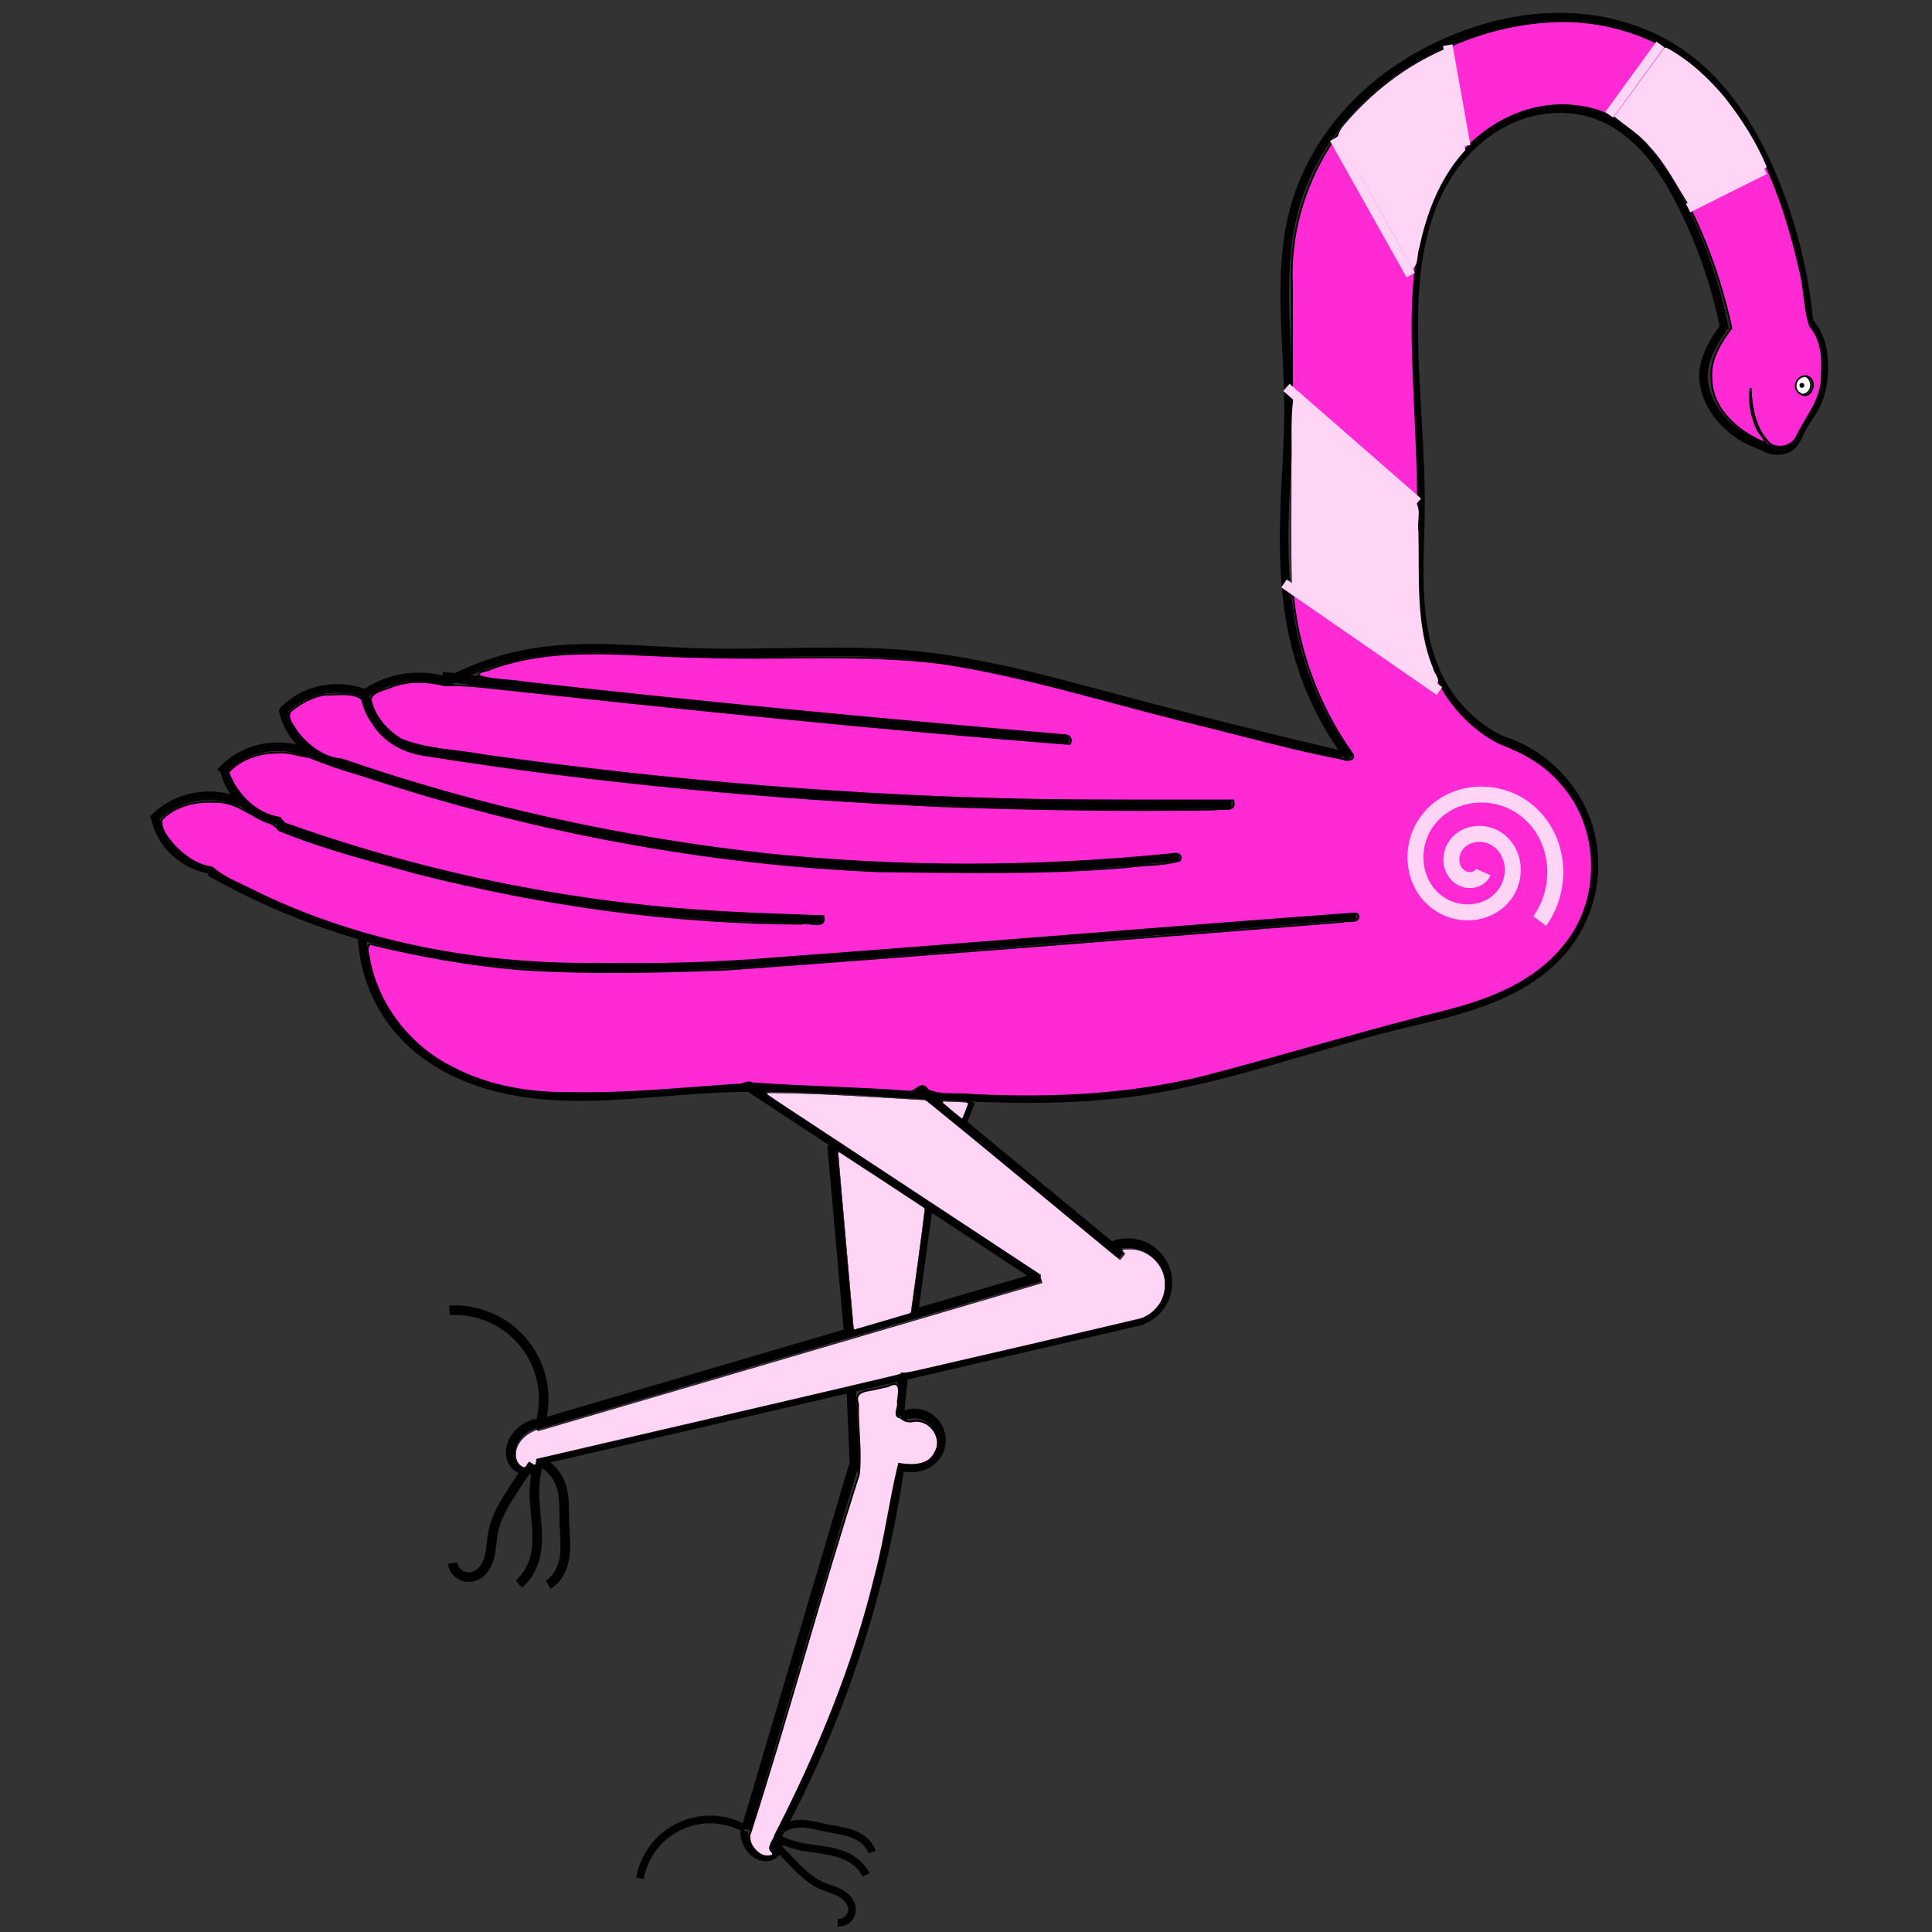 <?xml version="1.0" encoding="UTF-8" standalone="no"?>
<!-- Created with Inkscape (http://www.inkscape.org/) -->

<svg
   xmlns:dc="http://purl.org/dc/elements/1.1/"
   xmlns:cc="http://creativecommons.org/ns#"
   xmlns:rdf="http://www.w3.org/1999/02/22-rdf-syntax-ns#"
   xmlns:svg="http://www.w3.org/2000/svg"
   xmlns="http://www.w3.org/2000/svg"
   xmlns:sodipodi="http://sodipodi.sourceforge.net/DTD/sodipodi-0.dtd"
   xmlns:inkscape="http://www.inkscape.org/namespaces/inkscape"
   width="202"
   height="202"
   viewBox="0 0 53.446 53.446"
   version="1.1"
   id="svg15695"
   inkscape:version="0.92.3 (2405546, 2018-03-11)"
   sodipodi:docname="flashmer.svg">
  <rect x="0" y="0" width="53.446" height="53.446" fill="#333333" stroke="none"/>
  <defs
     id="defs15689">
    <inkscape:path-effect
       effect="spiro"
       id="path-effect3800"
       is_visible="true" />
    <inkscape:path-effect
       effect="spiro"
       id="path-effect3796"
       is_visible="true" />
    <inkscape:path-effect
       effect="spiro"
       id="path-effect3792"
       is_visible="true" />
    <inkscape:path-effect
       effect="spiro"
       id="path-effect3788"
       is_visible="true" />
    <inkscape:path-effect
       effect="spiro"
       id="path-effect3784"
       is_visible="true" />
    <inkscape:path-effect
       effect="spiro"
       id="path-effect3780"
       is_visible="true" />
    <inkscape:path-effect
       effect="spiro"
       id="path-effect3756"
       is_visible="true" />
    <inkscape:path-effect
       effect="spiro"
       id="path-effect3752"
       is_visible="true" />
    <inkscape:path-effect
       effect="spiro"
       id="path-effect3748"
       is_visible="true" />
    <inkscape:path-effect
       effect="spiro"
       id="path-effect3744"
       is_visible="true" />
    <inkscape:path-effect
       effect="spiro"
       id="path-effect3698"
       is_visible="true" />
    <inkscape:path-effect
       effect="spiro"
       id="path-effect3694"
       is_visible="true" />
    <inkscape:path-effect
       effect="spiro"
       id="path-effect3690"
       is_visible="true" />
    <inkscape:path-effect
       effect="spiro"
       id="path-effect3686"
       is_visible="true" />
    <inkscape:path-effect
       effect="spiro"
       id="path-effect3682"
       is_visible="true" />
    <inkscape:path-effect
       effect="spiro"
       id="path-effect3678"
       is_visible="true" />
    <inkscape:path-effect
       effect="spiro"
       id="path-effect3674"
       is_visible="true" />
    <inkscape:path-effect
       effect="spiro"
       id="path-effect3670"
       is_visible="true" />
    <inkscape:path-effect
       effect="spiro"
       id="path-effect3662"
       is_visible="true" />
    <inkscape:path-effect
       effect="spiro"
       id="path-effect3658"
       is_visible="true" />
    <inkscape:path-effect
       effect="spiro"
       id="path-effect3654"
       is_visible="true" />
    <inkscape:path-effect
       effect="spiro"
       id="path-effect3650"
       is_visible="true" />
    <inkscape:path-effect
       effect="spiro"
       id="path-effect3646"
       is_visible="true" />
    <inkscape:path-effect
       effect="spiro"
       id="path-effect3638"
       is_visible="true" />
    <inkscape:path-effect
       effect="spiro"
       id="path-effect3634"
       is_visible="true" />
    <inkscape:path-effect
       effect="spiro"
       id="path-effect3630"
       is_visible="true" />
    <inkscape:path-effect
       effect="spiro"
       id="path-effect3626"
       is_visible="true" />
    <inkscape:path-effect
       effect="spiro"
       id="path-effect3622"
       is_visible="true" />
    <inkscape:path-effect
       effect="spiro"
       id="path-effect3614"
       is_visible="true" />
    <inkscape:path-effect
       effect="spiro"
       id="path-effect3544"
       is_visible="true" />
    <inkscape:path-effect
       effect="spiro"
       id="path-effect3540"
       is_visible="true" />
    <inkscape:path-effect
       effect="spiro"
       id="path-effect3536"
       is_visible="true" />
    <inkscape:path-effect
       effect="spiro"
       id="path-effect3532"
       is_visible="true" />
    <inkscape:path-effect
       effect="spiro"
       id="path-effect3524"
       is_visible="true" />
    <inkscape:path-effect
       effect="spiro"
       id="path-effect3520"
       is_visible="true" />
    <inkscape:path-effect
       effect="spiro"
       id="path-effect3516"
       is_visible="true" />
    <inkscape:path-effect
       effect="spiro"
       id="path-effect3512"
       is_visible="true" />
    <inkscape:path-effect
       effect="spiro"
       id="path-effect3391"
       is_visible="true" />
    <inkscape:path-effect
       effect="spiro"
       id="path-effect3387"
       is_visible="true" />
    <inkscape:path-effect
       effect="spiro"
       id="path-effect3383"
       is_visible="true" />
    <inkscape:path-effect
       effect="spiro"
       id="path-effect3361"
       is_visible="true" />
    <inkscape:path-effect
       effect="spiro"
       id="path-effect3339"
       is_visible="true" />
    <inkscape:path-effect
       effect="spiro"
       id="path-effect3288"
       is_visible="true" />
    <inkscape:path-effect
       effect="spiro"
       id="path-effect3274"
       is_visible="true" />
    <inkscape:path-effect
       effect="spiro"
       id="path-effect3258"
       is_visible="true" />
    <inkscape:path-effect
       effect="spiro"
       id="path-effect3254"
       is_visible="true" />
    <inkscape:path-effect
       effect="spiro"
       id="path-effect3192"
       is_visible="true" />
    <inkscape:path-effect
       effect="spiro"
       id="path-effect3188"
       is_visible="true" />
    <inkscape:path-effect
       effect="spiro"
       id="path-effect3184"
       is_visible="true" />
    <inkscape:path-effect
       effect="spiro"
       id="path-effect3180"
       is_visible="true" />
    <inkscape:path-effect
       effect="spiro"
       id="path-effect3176"
       is_visible="true" />
    <inkscape:path-effect
       effect="spiro"
       id="path-effect3172"
       is_visible="true" />
    <inkscape:path-effect
       effect="spiro"
       id="path-effect3168"
       is_visible="true" />
    <inkscape:path-effect
       effect="spiro"
       id="path-effect3164"
       is_visible="true" />
    <inkscape:path-effect
       effect="spiro"
       id="path-effect3140"
       is_visible="true" />
    <inkscape:path-effect
       effect="spiro"
       id="path-effect3136"
       is_visible="true" />
    <inkscape:path-effect
       effect="spiro"
       id="path-effect3124"
       is_visible="true" />
    <inkscape:path-effect
       effect="spiro"
       id="path-effect2877"
       is_visible="true" />
    <inkscape:path-effect
       effect="spiro"
       id="path-effect2873"
       is_visible="true" />
    <inkscape:path-effect
       effect="spiro"
       id="path-effect2865"
       is_visible="true" />
    <inkscape:path-effect
       effect="spiro"
       id="path-effect1897"
       is_visible="true" />
    <inkscape:path-effect
       effect="spiro"
       id="path-effect1893"
       is_visible="true" />
    <inkscape:path-effect
       effect="spiro"
       id="path-effect1889"
       is_visible="true" />
    <inkscape:path-effect
       effect="spiro"
       id="path-effect1885"
       is_visible="true" />
    <inkscape:path-effect
       effect="spiro"
       id="path-effect1851"
       is_visible="true" />
    <inkscape:path-effect
       effect="spiro"
       id="path-effect1805"
       is_visible="true" />
    <inkscape:path-effect
       effect="spiro"
       id="path-effect1801"
       is_visible="true" />
    <inkscape:path-effect
       effect="spiro"
       id="path-effect1797"
       is_visible="true" />
    <inkscape:path-effect
       effect="spiro"
       id="path-effect1793"
       is_visible="true" />
    <inkscape:path-effect
       effect="spiro"
       id="path-effect1789"
       is_visible="true" />
    <inkscape:path-effect
       effect="spiro"
       id="path-effect1785"
       is_visible="true" />
    <inkscape:path-effect
       effect="spiro"
       id="path-effect1777"
       is_visible="true" />
    <inkscape:path-effect
       effect="spiro"
       id="path-effect1773"
       is_visible="true" />
    <inkscape:path-effect
       effect="spiro"
       id="path-effect1769"
       is_visible="true" />
    <inkscape:path-effect
       effect="spiro"
       id="path-effect1765"
       is_visible="true" />
    <inkscape:path-effect
       effect="spiro"
       id="path-effect1761"
       is_visible="true" />
    <inkscape:path-effect
       effect="spiro"
       id="path-effect1757"
       is_visible="true" />
    <inkscape:path-effect
       effect="spiro"
       id="path-effect1753"
       is_visible="true" />
    <inkscape:path-effect
       effect="spiro"
       id="path-effect1749"
       is_visible="true" />
    <inkscape:path-effect
       effect="spiro"
       id="path-effect1745"
       is_visible="true" />
    <inkscape:path-effect
       effect="spiro"
       id="path-effect1741"
       is_visible="true" />
    <inkscape:path-effect
       effect="spiro"
       id="path-effect1737"
       is_visible="true" />
    <inkscape:path-effect
       effect="spiro"
       id="path-effect1733"
       is_visible="true" />
    <inkscape:path-effect
       effect="spiro"
       id="path-effect1729"
       is_visible="true" />
    <inkscape:path-effect
       effect="spiro"
       id="path-effect22563"
       is_visible="true" />
    <inkscape:path-effect
       effect="spiro"
       id="path-effect22512"
       is_visible="true" />
    <inkscape:path-effect
       effect="spiro"
       id="path-effect22371"
       is_visible="true" />
    <inkscape:path-effect
       effect="spiro"
       id="path-effect22363"
       is_visible="true" />
    <inkscape:path-effect
       effect="spiro"
       id="path-effect22359"
       is_visible="true" />
    <inkscape:path-effect
       effect="spiro"
       id="path-effect22128"
       is_visible="true" />
    <inkscape:path-effect
       effect="spiro"
       id="path-effect22001"
       is_visible="true" />
    <inkscape:path-effect
       effect="spiro"
       id="path-effect21920"
       is_visible="true" />
    <inkscape:path-effect
       effect="spiro"
       id="path-effect21872"
       is_visible="true" />
    <inkscape:path-effect
       effect="spiro"
       id="path-effect21767"
       is_visible="true" />
    <inkscape:path-effect
       effect="spiro"
       id="path-effect21736"
       is_visible="true" />
    <inkscape:path-effect
       effect="spiro"
       id="path-effect21701"
       is_visible="true" />
    <inkscape:path-effect
       effect="spiro"
       id="path-effect21695"
       is_visible="true" />
    <inkscape:path-effect
       effect="spiro"
       id="path-effect21505"
       is_visible="true" />
    <inkscape:path-effect
       effect="spiro"
       id="path-effect21501"
       is_visible="true" />
    <inkscape:path-effect
       effect="spiro"
       id="path-effect21497"
       is_visible="true" />
    <inkscape:path-effect
       effect="spiro"
       id="path-effect21493"
       is_visible="true" />
    <inkscape:path-effect
       effect="spiro"
       id="path-effect21489"
       is_visible="true" />
    <inkscape:path-effect
       effect="spiro"
       id="path-effect21485"
       is_visible="true" />
    <inkscape:path-effect
       effect="spiro"
       id="path-effect21481"
       is_visible="true" />
    <inkscape:path-effect
       effect="spiro"
       id="path-effect21477"
       is_visible="true" />
    <inkscape:path-effect
       effect="spiro"
       id="path-effect21473"
       is_visible="true" />
    <inkscape:path-effect
       effect="spiro"
       id="path-effect21469"
       is_visible="true" />
    <inkscape:path-effect
       effect="spiro"
       id="path-effect21465"
       is_visible="true" />
    <inkscape:path-effect
       effect="spiro"
       id="path-effect21461"
       is_visible="true" />
    <inkscape:path-effect
       effect="spiro"
       id="path-effect21457"
       is_visible="true" />
    <inkscape:path-effect
       effect="spiro"
       id="path-effect21453"
       is_visible="true" />
    <inkscape:path-effect
       effect="spiro"
       id="path-effect21449"
       is_visible="true" />
    <inkscape:path-effect
       effect="spiro"
       id="path-effect21445"
       is_visible="true" />
    <inkscape:path-effect
       effect="spiro"
       id="path-effect21392"
       is_visible="true" />
    <inkscape:path-effect
       effect="spiro"
       id="path-effect21112"
       is_visible="true" />
    <inkscape:path-effect
       effect="spiro"
       id="path-effect21094"
       is_visible="true" />
    <inkscape:path-effect
       effect="spiro"
       id="path-effect21055"
       is_visible="true" />
    <inkscape:path-effect
       effect="spiro"
       id="path-effect21051"
       is_visible="true" />
    <inkscape:path-effect
       effect="spiro"
       id="path-effect21043"
       is_visible="true" />
    <inkscape:path-effect
       effect="spiro"
       id="path-effect21005"
       is_visible="true" />
    <inkscape:path-effect
       effect="spiro"
       id="path-effect21001"
       is_visible="true" />
    <inkscape:path-effect
       effect="spiro"
       id="path-effect20993"
       is_visible="true" />
    <inkscape:path-effect
       effect="spiro"
       id="path-effect20989"
       is_visible="true" />
    <inkscape:path-effect
       effect="spiro"
       id="path-effect20973"
       is_visible="true" />
    <inkscape:path-effect
       effect="spiro"
       id="path-effect20969"
       is_visible="true" />
    <inkscape:path-effect
       effect="spiro"
       id="path-effect20939"
       is_visible="true" />
    <inkscape:path-effect
       effect="spiro"
       id="path-effect20935"
       is_visible="true" />
    <inkscape:path-effect
       effect="spiro"
       id="path-effect20931"
       is_visible="true" />
    <inkscape:path-effect
       effect="spiro"
       id="path-effect20887"
       is_visible="true" />
    <inkscape:path-effect
       effect="spiro"
       id="path-effect20879"
       is_visible="true" />
    <inkscape:path-effect
       effect="spiro"
       id="path-effect20875"
       is_visible="true" />
    <inkscape:path-effect
       effect="spiro"
       id="path-effect19400"
       is_visible="true" />
    <inkscape:path-effect
       effect="spiro"
       id="path-effect19396"
       is_visible="true" />
    <inkscape:path-effect
       effect="spiro"
       id="path-effect19356"
       is_visible="true" />
    <inkscape:path-effect
       effect="spiro"
       id="path-effect19352"
       is_visible="true" />
    <inkscape:path-effect
       effect="spiro"
       id="path-effect19348"
       is_visible="true" />
    <inkscape:path-effect
       effect="spiro"
       id="path-effect18747"
       is_visible="true" />
    <inkscape:path-effect
       effect="spiro"
       id="path-effect18739"
       is_visible="true" />
    <inkscape:path-effect
       effect="spiro"
       id="path-effect18735"
       is_visible="true" />
    <inkscape:path-effect
       effect="spiro"
       id="path-effect18731"
       is_visible="true" />
    <inkscape:perspective
       sodipodi:type="inkscape:persp3d"
       inkscape:vp_x="88.156345 : 38.778539 : 1"
       inkscape:vp_y="0 : 1000 : 0"
       inkscape:vp_z="141.60218 : 38.778539 : 1"
       inkscape:persp3d-origin="114.87926 : 29.870899 : 1"
       id="perspective18397" />
    <inkscape:path-effect
       effect="spiro"
       id="path-effect18395"
       is_visible="true" />
    <inkscape:path-effect
       effect="spiro"
       id="path-effect15879"
       is_visible="true" />
    <inkscape:path-effect
       effect="spiro"
       id="path-effect15875"
       is_visible="true" />
    <inkscape:path-effect
       effect="spiro"
       id="path-effect15740"
       is_visible="true" />
    <inkscape:path-effect
       effect="spiro"
       id="path-effect15736"
       is_visible="true" />
    <inkscape:path-effect
       effect="spiro"
       id="path-effect15732"
       is_visible="true" />
    <inkscape:path-effect
       effect="spiro"
       id="path-effect15726"
       is_visible="true" />
    <inkscape:path-effect
       effect="spiro"
       id="path-effect15707"
       is_visible="true" />
    <inkscape:path-effect
       effect="spiro"
       id="path-effect15703"
       is_visible="true" />
    <inkscape:path-effect
       effect="spiro"
       id="path-effect15699"
       is_visible="true" />
    <inkscape:path-effect
       effect="spiro"
       id="path-effect15740-2"
       is_visible="true" />
    <inkscape:path-effect
       effect="spiro"
       id="path-effect15740-3"
       is_visible="true" />
    <inkscape:path-effect
       effect="spiro"
       id="path-effect15740-2-1"
       is_visible="true" />
    <inkscape:perspective
       sodipodi:type="inkscape:persp3d"
       inkscape:vp_x="145.95729 : 37.105345 : 1"
       inkscape:vp_y="0 : 1101.6748 : 0"
       inkscape:vp_z="94.626426 : 37.105345 : 1"
       inkscape:persp3d-origin="120.29186 : 27.292018 : 1"
       id="perspective18397-1" />
    <inkscape:perspective
       sodipodi:type="inkscape:persp3d"
       inkscape:vp_x="86.887733 : 76.4564 : 1"
       inkscape:vp_y="0 : -728.17732 : 0"
       inkscape:vp_z="142.89408 : 76.4564 : 1"
       inkscape:persp3d-origin="114.89091 : 82.942744 : 1"
       id="perspective18397-7" />
    <inkscape:perspective
       sodipodi:type="inkscape:persp3d"
       inkscape:vp_x="147.45784 : 77.674785 : 1"
       inkscape:vp_y="0 : -802.21459 : 0"
       inkscape:vp_z="93.667789 : 77.674785 : 1"
       inkscape:persp3d-origin="120.56281 : 84.820624 : 1"
       id="perspective18397-1-7" />
    <inkscape:path-effect
       effect="spiro"
       id="path-effect18731-1"
       is_visible="true" />
    <inkscape:path-effect
       effect="spiro"
       id="path-effect18735-3"
       is_visible="true" />
    <inkscape:path-effect
       effect="spiro"
       id="path-effect18739-3"
       is_visible="true" />
    <inkscape:path-effect
       effect="spiro"
       id="path-effect18747-4"
       is_visible="true" />
    <inkscape:path-effect
       effect="spiro"
       id="path-effect18731-4"
       is_visible="true" />
    <inkscape:path-effect
       effect="spiro"
       id="path-effect18735-6"
       is_visible="true" />
    <inkscape:path-effect
       effect="spiro"
       id="path-effect18739-4"
       is_visible="true" />
    <inkscape:path-effect
       effect="spiro"
       id="path-effect18747-8"
       is_visible="true" />
    <inkscape:path-effect
       effect="spiro"
       id="path-effect18731-6"
       is_visible="true" />
    <inkscape:path-effect
       effect="spiro"
       id="path-effect18735-7"
       is_visible="true" />
    <inkscape:path-effect
       effect="spiro"
       id="path-effect18739-49"
       is_visible="true" />
    <inkscape:path-effect
       effect="spiro"
       id="path-effect18747-5"
       is_visible="true" />
    <inkscape:path-effect
       effect="spiro"
       id="path-effect18731-6-1"
       is_visible="true" />
    <inkscape:path-effect
       effect="spiro"
       id="path-effect18735-7-6"
       is_visible="true" />
    <inkscape:path-effect
       effect="spiro"
       id="path-effect18739-49-3"
       is_visible="true" />
    <inkscape:path-effect
       effect="spiro"
       id="path-effect18747-5-5"
       is_visible="true" />
    <inkscape:path-effect
       effect="spiro"
       id="path-effect18731-6-1-7"
       is_visible="true" />
    <inkscape:path-effect
       effect="spiro"
       id="path-effect18735-7-6-8"
       is_visible="true" />
    <inkscape:path-effect
       effect="spiro"
       id="path-effect18739-49-3-0"
       is_visible="true" />
    <inkscape:path-effect
       effect="spiro"
       id="path-effect18747-5-5-1"
       is_visible="true" />
    <inkscape:path-effect
       effect="spiro"
       id="path-effect18731-6-1-7-2"
       is_visible="true" />
    <inkscape:path-effect
       effect="spiro"
       id="path-effect18735-7-6-8-9"
       is_visible="true" />
    <inkscape:path-effect
       effect="spiro"
       id="path-effect18739-49-3-0-8"
       is_visible="true" />
    <inkscape:path-effect
       effect="spiro"
       id="path-effect18747-5-5-1-6"
       is_visible="true" />
    <inkscape:path-effect
       effect="spiro"
       id="path-effect18731-1-8"
       is_visible="true" />
    <inkscape:path-effect
       effect="spiro"
       id="path-effect18735-3-5"
       is_visible="true" />
    <inkscape:path-effect
       effect="spiro"
       id="path-effect18739-3-8"
       is_visible="true" />
    <inkscape:path-effect
       effect="spiro"
       id="path-effect18747-4-1"
       is_visible="true" />
    <inkscape:path-effect
       effect="spiro"
       id="path-effect18731-1-5"
       is_visible="true" />
    <inkscape:path-effect
       effect="spiro"
       id="path-effect18735-3-1"
       is_visible="true" />
    <inkscape:path-effect
       effect="spiro"
       id="path-effect18739-3-4"
       is_visible="true" />
    <inkscape:path-effect
       effect="spiro"
       id="path-effect18747-4-0"
       is_visible="true" />
    <inkscape:path-effect
       effect="spiro"
       id="path-effect20879-3"
       is_visible="true" />
    <inkscape:path-effect
       effect="spiro"
       id="path-effect20939-5"
       is_visible="true" />
    <inkscape:path-effect
       effect="spiro"
       id="path-effect21005-6"
       is_visible="true" />
    <inkscape:path-effect
       effect="spiro"
       id="path-effect21005-7"
       is_visible="true" />
    <inkscape:path-effect
       effect="spiro"
       id="path-effect21445-5"
       is_visible="true" />
    <inkscape:path-effect
       effect="spiro"
       id="path-effect21445-7"
       is_visible="true" />
    <inkscape:path-effect
       effect="spiro"
       id="path-effect21445-9"
       is_visible="true" />
    <inkscape:path-effect
       effect="spiro"
       id="path-effect21445-75"
       is_visible="true" />
    <inkscape:path-effect
       effect="spiro"
       id="path-effect21445-56"
       is_visible="true" />
    <inkscape:path-effect
       effect="spiro"
       id="path-effect21445-4"
       is_visible="true" />
    <inkscape:path-effect
       effect="spiro"
       id="path-effect21445-96"
       is_visible="true" />
    <inkscape:path-effect
       effect="spiro"
       id="path-effect21445-1"
       is_visible="true" />
    <inkscape:path-effect
       effect="spiro"
       id="path-effect21445-40"
       is_visible="true" />
    <inkscape:path-effect
       effect="spiro"
       id="path-effect21445-16"
       is_visible="true" />
    <inkscape:path-effect
       effect="spiro"
       id="path-effect21736-8"
       is_visible="true" />
    <inkscape:path-effect
       effect="spiro"
       id="path-effect21920-6"
       is_visible="true" />
    <inkscape:path-effect
       effect="spiro"
       id="path-effect22128-2"
       is_visible="true" />
    <inkscape:path-effect
       effect="spiro"
       id="path-effect22128-4"
       is_visible="true" />
    <inkscape:path-effect
       effect="spiro"
       id="path-effect22128-2-1"
       is_visible="true" />
    <inkscape:path-effect
       effect="spiro"
       id="path-effect22128-4-5"
       is_visible="true" />
    <inkscape:path-effect
       effect="spiro"
       id="path-effect22128-2-1-6"
       is_visible="true" />
    <inkscape:path-effect
       effect="spiro"
       id="path-effect22128-4-9"
       is_visible="true" />
    <inkscape:path-effect
       effect="spiro"
       id="path-effect22128-2-1-0"
       is_visible="true" />
    <inkscape:path-effect
       effect="spiro"
       id="path-effect22128-21"
       is_visible="true" />
    <inkscape:path-effect
       effect="spiro"
       id="path-effect22128-2-7"
       is_visible="true" />
    <inkscape:path-effect
       effect="spiro"
       id="path-effect22128-4-6"
       is_visible="true" />
    <inkscape:path-effect
       effect="spiro"
       id="path-effect22128-2-1-5"
       is_visible="true" />
    <inkscape:path-effect
       effect="spiro"
       id="path-effect22128-4-5-7"
       is_visible="true" />
    <inkscape:path-effect
       effect="spiro"
       id="path-effect22128-2-1-6-5"
       is_visible="true" />
    <inkscape:path-effect
       effect="spiro"
       id="path-effect22128-4-9-3"
       is_visible="true" />
    <inkscape:path-effect
       effect="spiro"
       id="path-effect22128-2-1-0-7"
       is_visible="true" />
    <inkscape:path-effect
       effect="spiro"
       id="path-effect1805-8"
       is_visible="true" />
    <inkscape:path-effect
       effect="spiro"
       id="path-effect1805-5"
       is_visible="true" />
    <inkscape:path-effect
       effect="spiro"
       id="path-effect1805-3"
       is_visible="true" />
    <inkscape:path-effect
       effect="spiro"
       id="path-effect1805-7"
       is_visible="true" />
    <inkscape:path-effect
       effect="spiro"
       id="path-effect1851-0"
       is_visible="true" />
    <inkscape:path-effect
       effect="spiro"
       id="path-effect1897-0"
       is_visible="true" />
    <inkscape:path-effect
       effect="spiro"
       id="path-effect1893-6"
       is_visible="true" />
    <inkscape:path-effect
       effect="spiro"
       id="path-effect1885-1"
       is_visible="true" />
    <inkscape:path-effect
       effect="spiro"
       id="path-effect1889-9"
       is_visible="true" />
    <inkscape:path-effect
       effect="spiro"
       id="path-effect1885-1-0"
       is_visible="true" />
    <inkscape:path-effect
       effect="spiro"
       id="path-effect1889-9-3"
       is_visible="true" />
    <inkscape:path-effect
       effect="spiro"
       id="path-effect1893-6-5"
       is_visible="true" />
    <inkscape:path-effect
       effect="spiro"
       id="path-effect1897-0-6"
       is_visible="true" />
    <inkscape:path-effect
       effect="spiro"
       id="path-effect1897-3"
       is_visible="true" />
    <inkscape:path-effect
       effect="spiro"
       id="path-effect1893-5"
       is_visible="true" />
    <inkscape:path-effect
       effect="spiro"
       id="path-effect1889-2"
       is_visible="true" />
    <inkscape:path-effect
       effect="spiro"
       id="path-effect1885-7"
       is_visible="true" />
    <inkscape:path-effect
       effect="spiro"
       id="path-effect1885-1-3"
       is_visible="true" />
    <inkscape:path-effect
       effect="spiro"
       id="path-effect1889-9-1"
       is_visible="true" />
    <inkscape:path-effect
       effect="spiro"
       id="path-effect1893-6-4"
       is_visible="true" />
    <inkscape:path-effect
       effect="spiro"
       id="path-effect1897-0-0"
       is_visible="true" />
    <inkscape:path-effect
       effect="spiro"
       id="path-effect1897-7"
       is_visible="true" />
    <inkscape:path-effect
       effect="spiro"
       id="path-effect1893-7"
       is_visible="true" />
    <inkscape:path-effect
       effect="spiro"
       id="path-effect1889-0"
       is_visible="true" />
    <inkscape:path-effect
       effect="spiro"
       id="path-effect1885-6"
       is_visible="true" />
    <inkscape:path-effect
       effect="spiro"
       id="path-effect1885-1-7"
       is_visible="true" />
    <inkscape:path-effect
       effect="spiro"
       id="path-effect1889-9-6"
       is_visible="true" />
    <inkscape:path-effect
       effect="spiro"
       id="path-effect1893-6-1"
       is_visible="true" />
    <inkscape:path-effect
       effect="spiro"
       id="path-effect1897-0-4"
       is_visible="true" />
    <inkscape:path-effect
       effect="spiro"
       id="path-effect1897-07"
       is_visible="true" />
    <inkscape:path-effect
       effect="spiro"
       id="path-effect1893-8"
       is_visible="true" />
    <inkscape:path-effect
       effect="spiro"
       id="path-effect1889-3"
       is_visible="true" />
    <inkscape:path-effect
       effect="spiro"
       id="path-effect1885-13"
       is_visible="true" />
    <inkscape:path-effect
       effect="spiro"
       id="path-effect1885-1-73"
       is_visible="true" />
    <inkscape:path-effect
       effect="spiro"
       id="path-effect1889-9-7"
       is_visible="true" />
    <inkscape:path-effect
       effect="spiro"
       id="path-effect1893-6-2"
       is_visible="true" />
    <inkscape:path-effect
       effect="spiro"
       id="path-effect1897-0-3"
       is_visible="true" />
    <inkscape:path-effect
       effect="spiro"
       id="path-effect1885-0"
       is_visible="true" />
    <inkscape:path-effect
       effect="spiro"
       id="path-effect1889-7"
       is_visible="true" />
    <inkscape:path-effect
       effect="spiro"
       id="path-effect1893-2"
       is_visible="true" />
    <inkscape:path-effect
       effect="spiro"
       id="path-effect1897-9"
       is_visible="true" />
    <inkscape:path-effect
       effect="spiro"
       id="path-effect1885-1-03"
       is_visible="true" />
    <inkscape:path-effect
       effect="spiro"
       id="path-effect1889-9-9"
       is_visible="true" />
    <inkscape:path-effect
       effect="spiro"
       id="path-effect1893-6-40"
       is_visible="true" />
    <inkscape:path-effect
       effect="spiro"
       id="path-effect1897-0-64"
       is_visible="true" />
    <inkscape:path-effect
       effect="spiro"
       id="path-effect1885-2"
       is_visible="true" />
    <inkscape:path-effect
       effect="spiro"
       id="path-effect1889-24"
       is_visible="true" />
    <inkscape:path-effect
       effect="spiro"
       id="path-effect1893-9"
       is_visible="true" />
    <inkscape:path-effect
       effect="spiro"
       id="path-effect1897-6"
       is_visible="true" />
    <inkscape:path-effect
       effect="spiro"
       id="path-effect2877-5"
       is_visible="true" />
    <inkscape:path-effect
       effect="spiro"
       id="path-effect2873-3"
       is_visible="true" />
    <inkscape:path-effect
       effect="spiro"
       id="path-effect2865-0"
       is_visible="true" />
    <inkscape:path-effect
       effect="spiro"
       id="path-effect3140-8"
       is_visible="true" />
    <inkscape:path-effect
       effect="spiro"
       id="path-effect3192-9"
       is_visible="true" />
    <inkscape:path-effect
       effect="spiro"
       id="path-effect3188-7"
       is_visible="true" />
    <inkscape:path-effect
       effect="spiro"
       id="path-effect3184-8"
       is_visible="true" />
    <inkscape:path-effect
       effect="spiro"
       id="path-effect3180-9"
       is_visible="true" />
    <inkscape:path-effect
       effect="spiro"
       id="path-effect3176-4"
       is_visible="true" />
    <inkscape:path-effect
       effect="spiro"
       id="path-effect3172-1"
       is_visible="true" />
    <inkscape:path-effect
       effect="spiro"
       id="path-effect3339-4"
       is_visible="true" />
    <inkscape:path-effect
       effect="spiro"
       id="path-effect3391-0"
       is_visible="true" />
    <inkscape:path-effect
       effect="spiro"
       id="path-effect3387-3"
       is_visible="true" />
    <inkscape:path-effect
       effect="spiro"
       id="path-effect3383-4"
       is_visible="true" />
    <inkscape:path-effect
       effect="spiro"
       id="path-effect3361-4"
       is_visible="true" />
    <inkscape:path-effect
       effect="spiro"
       id="path-effect3339-4-7"
       is_visible="true" />
    <inkscape:path-effect
       effect="spiro"
       id="path-effect3339-43"
       is_visible="true" />
    <inkscape:path-effect
       effect="spiro"
       id="path-effect3544-2"
       is_visible="true" />
    <inkscape:path-effect
       effect="spiro"
       id="path-effect3544-2-8"
       is_visible="true" />
    <inkscape:path-effect
       effect="spiro"
       id="path-effect3544-6"
       is_visible="true" />
    <inkscape:path-effect
       effect="spiro"
       id="path-effect3544-2-0"
       is_visible="true" />
    <inkscape:path-effect
       effect="spiro"
       id="path-effect3544-0"
       is_visible="true" />
    <inkscape:path-effect
       effect="spiro"
       id="path-effect3544-2-7"
       is_visible="true" />
    <inkscape:path-effect
       effect="spiro"
       id="path-effect3544-4"
       is_visible="true" />
    <inkscape:path-effect
       effect="spiro"
       id="path-effect3698-2"
       is_visible="true" />
    <inkscape:path-effect
       effect="spiro"
       id="path-effect3694-8"
       is_visible="true" />
    <inkscape:path-effect
       effect="spiro"
       id="path-effect3690-6"
       is_visible="true" />
    <inkscape:path-effect
       effect="spiro"
       id="path-effect3686-5"
       is_visible="true" />
    <inkscape:path-effect
       effect="spiro"
       id="path-effect3682-5"
       is_visible="true" />
  </defs>
  <sodipodi:namedview
     id="base"
     pagecolor="#ffffff"
     bordercolor="#666666"
     borderopacity="1.0"
     inkscape:pageopacity="0.0"
     inkscape:pageshadow="2"
     inkscape:zoom="2"
     inkscape:cx="184.29197"
     inkscape:cy="16.937054"
     inkscape:document-units="mm"
     inkscape:current-layer="layer6"
     showgrid="false"
     units="px"
     gridtolerance="1"
     objecttolerance="1"
     inkscape:window-width="1920"
     inkscape:window-height="1017"
     inkscape:window-x="-8"
     inkscape:window-y="-8"
     inkscape:window-maximized="1"
     inkscape:lockguides="true"
     showguides="false" />
  <g
     inkscape:label="Layer 1"
     inkscape:groupmode="layer"
     id="layer1"
     transform="translate(0,-243.554)" />
  <g
     inkscape:groupmode="layer"
     id="layer6"
     inkscape:label="Layer 2">
    <path
       style="opacity:1;fill:none;fill-opacity:1;fill-rule:nonzero;stroke:#000000;stroke-width:0.237"
       d="m 41.634,20.521 c -0.696,-0.313 -1.292,-0.844 -1.684,-1.499 -0.433,-0.724 -0.611,-1.575 -0.666,-2.416 -0.055,-0.842 0.004,-1.686 0.011,-2.529 0.013,-1.675 -0.184,-3.346 -0.187,-5.021 -0.003,-1.453 0.161,-2.967 0.935,-4.197 0.436,-0.692 1.065,-1.272 1.818,-1.591 0.753,-0.319 1.632,-0.362 2.391,-0.058 0.52,0.208 0.969,0.568 1.336,0.991 0.367,0.423 0.654,0.909 0.909,1.407 0.566,1.11 0.977,2.299 1.216,3.522"
       id="path3510"
       inkscape:connector-curvature="0"
       inkscape:path-effect="#path-effect3512"
       inkscape:original-d="m 41.633877,20.52094 c -0.52982,-0.449839 -1.12227,-0.999383 -1.6838,-1.498755 -0.561531,-0.499375 -0.436274,-3.297477 -0.654809,-4.945896 -0.218536,-1.64842 -0.12446,-3.347434 -0.18709,-5.020834 -0.06263,-1.6733977 0.623896,-2.7978891 0.935445,-4.196516 0.31155,-1.3986273 2.806594,-1.0992998 4.209494,-1.6486319 1.402901,-0.5493319 1.496973,1.5984614 2.245064,2.3980101 0.748091,0.7995478 0.810982,2.3478392 1.216078,3.5220768" />
    <path
       style="opacity:1;fill:none;fill-opacity:1;fill-rule:nonzero;stroke:#000000;stroke-width:0.237"
       d="m 37.331,20.971 c -0.703,-0.935 -1.215,-2.012 -1.497,-3.147 -0.333,-1.341 -0.342,-2.741 -0.281,-4.122 0.036,-0.799 0.095,-1.598 0.094,-2.398 -0.003,-1.883 -0.336,-3.812 0.187,-5.62 0.301,-1.039 0.879,-1.991 1.631,-2.768 0.752,-0.777 1.675,-1.382 2.672,-1.803 1.003,-0.424 2.091,-0.666 3.18,-0.637 1.089,0.029 2.178,0.336 3.087,0.937 1.289,0.853 2.141,2.236 2.713,3.672 0.496,1.245 0.812,2.562 0.935,3.897"
       id="path3514"
       inkscape:connector-curvature="0"
       inkscape:path-effect="#path-effect3516"
       inkscape:original-d="m 37.330837,20.970566 c -0.498639,-1.049341 -0.997543,-2.09847 -1.496711,-3.147387 -0.499165,-1.048918 -0.186822,-2.747931 -0.280633,-4.121579 -0.09381,-1.373648 0.06263,-1.598885 0.09355,-2.39801 0.03092,-0.799124 0.124989,-3.7471017 0.187087,-5.6203357 0.0621,-1.8732331 2.868959,-3.0476823 4.30304,-4.5712056 1.434082,-1.52352347 4.178578,0.1996221 6.267472,0.2997512 2.08889,0.100129 1.808786,2.4477563 2.712786,3.6719522 0.903996,1.2241959 0.623892,2.5976322 0.935442,3.8967659" />
    <path
       style="opacity:1;fill:none;fill-opacity:1;fill-rule:nonzero;stroke:#000000;stroke-width:0.237"
       d="m 37.144,20.896 c -2.097,-0.493 -4.186,-1.018 -6.267,-1.574 -1.851,-0.494 -3.706,-1.015 -5.613,-1.199 -2.019,-0.194 -4.054,-0.006 -6.08,-0.075 -1.468,-0.05 -2.947,-0.233 -4.397,0 -0.849,0.137 -1.675,0.417 -2.432,0.824"
       id="path3518"
       inkscape:connector-curvature="0"
       inkscape:path-effect="#path-effect3520"
       inkscape:original-d="m 37.143747,20.895629 c -2.08889,-0.474818 -4.178048,-1.049341 -6.267468,-1.573693 -2.089423,-0.524354 -3.74151,-0.799549 -5.612661,-1.199006 -1.871152,-0.399456 -4.053323,-0.05017 -6.080382,-0.07494 -2.027058,-0.02477 -2.930791,-2.11e-4 -4.396584,0 -1.465792,2.13e-4 -1.62117,0.549332 -2.432152,0.824317" />
    <path
       style="opacity:1;fill:none;fill-opacity:1;fill-rule:nonzero;stroke:#000000;stroke-width:0.237"
       d="m 37.518,25.317 c -4.739,0.376 -9.479,0.75 -14.219,1.124 -4.218,0.333 -8.525,0.658 -12.628,-0.375 C 8.972,25.639 7.331,24.982 5.806,24.118"
       id="path3522"
       inkscape:connector-curvature="0"
       inkscape:path-effect="#path-effect3524"
       inkscape:original-d="M 37.517926,25.31696 C 32.778609,25.691436 28.03903,26.066125 23.299187,26.441027 18.559343,26.815926 14.880461,26.191023 10.670702,26.066338 6.4609423,25.941652 7.4280963,24.767204 5.8063965,24.117954" />
    <path
       style="opacity:1;fill:none;fill-opacity:1;fill-rule:nonzero;stroke:#000000;stroke-width:0.237"
       d="m 10.016,25.842 c 0.023,1.019 0.43,2.025 1.123,2.773 0.513,0.554 1.171,0.963 1.875,1.234 0.705,0.271 1.456,0.407 2.209,0.459 1.506,0.104 3.013,-0.121 4.521,-0.194 3.93,-0.192 7.893,0.643 11.787,0.075 2.391,-0.349 4.671,-1.215 7.016,-1.799 0.844,-0.21 1.7,-0.384 2.516,-0.688 0.815,-0.303 1.598,-0.747 2.162,-1.41 0.413,-0.487 0.697,-1.083 0.812,-1.711 0.115,-0.628 0.061,-1.286 -0.157,-1.886 -0.391,-1.078 -1.326,-1.943 -2.432,-2.248"
       id="path3530"
       inkscape:connector-curvature="0"
       inkscape:path-effect="#path-effect3532"
       inkscape:original-d="m 10.015892,25.841524 c 0.374441,0.899041 0.748619,1.848253 1.122531,2.772699 0.373913,0.924445 5.737651,0.998958 8.606079,1.498755 2.868428,0.4998 7.85799,0.04975 11.786586,0.07494 3.928597,0.02519 4.677482,-1.199218 7.015824,-1.798507 2.338345,-0.599291 3.118411,-1.399053 4.677217,-2.09826 1.558809,-0.699208 0.436806,-2.398223 0.654812,-3.597014 0.218003,-1.198794 -1.621171,-1.498968 -2.432153,-2.248134" />
    <path
       style="opacity:1;fill:none;fill-opacity:1;fill-rule:nonzero;stroke:#000000;stroke-width:0.237"
       d="m 47.675,9.085 c -0.127,0.161 -0.238,0.334 -0.331,0.517 -0.11,0.216 -0.195,0.448 -0.215,0.689 -0.027,0.337 0.077,0.676 0.248,0.967 0.19,0.322 0.462,0.594 0.777,0.795 0.21,0.134 0.439,0.236 0.678,0.305"
       id="path3534"
       inkscape:connector-curvature="0"
       inkscape:path-effect="#path-effect3536"
       inkscape:original-d="m 47.674608,9.084756 c -0.104465,0.167587 -0.22022,0.344217 -0.330729,0.516643 -0.110508,0.172428 -0.143052,0.459027 -0.214974,0.688858 -0.07192,0.229831 0.165629,0.644487 0.248047,0.96705 0.08242,0.322562 0.518406,0.529678 0.777214,0.794835 0.258807,0.265157 0.45226,0.202912 0.677995,0.304687" />
    <path
       style="opacity:1;fill:none;fill-opacity:1;fill-rule:nonzero;stroke:#000000;stroke-width:0.237"
       d="m 50.039,8.899 c 0.119,0.132 0.215,0.285 0.281,0.45 0.102,0.255 0.133,0.533 0.132,0.808 -0.001,0.384 -0.065,0.775 -0.248,1.113 -0.109,0.201 -0.259,0.379 -0.364,0.583 -0.047,0.092 -0.085,0.189 -0.134,0.28 -0.049,0.091 -0.111,0.178 -0.196,0.237 -0.091,0.063 -0.203,0.091 -0.314,0.093 -0.165,0.003 -0.33,-0.049 -0.463,-0.146"
       id="path3538"
       inkscape:connector-curvature="0"
       inkscape:path-effect="#path-effect3540"
       inkscape:original-d="m 50.039322,8.899296 c 0.09397,0.149923 0.187677,0.300057 0.28112,0.450406 0.09344,0.150347 0.08846,0.538509 0.132291,0.808082 0.04383,0.269573 -0.1651,0.741635 -0.248046,1.11277 -0.08295,0.371136 -0.242271,0.388374 -0.363803,0.582879 -0.121531,0.194506 -0.22022,0.344217 -0.330729,0.516643 -0.110508,0.172427 -0.209198,0.06162 -0.314192,0.09273 -0.104995,0.03113 -0.308417,-0.09736 -0.463021,-0.14572" />
    <path
       style="opacity:1;fill:none;fill-opacity:1;fill-rule:nonzero;stroke:#000000;stroke-width:0.237"
       d="M 5.877,24.062 C 5.323,23.991 4.81,23.658 4.52,23.181 4.408,22.997 4.329,22.793 4.286,22.582"
       id="path3542"
       inkscape:connector-curvature="0"
       inkscape:path-effect="#path-effect3544"
       inkscape:original-d="M 5.876555,24.061752 C 5.4246885,23.768033 4.9725576,23.474528 4.520162,23.181231 4.0677665,22.887937 4.3645195,22.781353 4.2863013,22.58173" />
    <path
       style="opacity:1;fill:none;fill-opacity:1;fill-rule:nonzero;stroke:#000000;stroke-width:0.237"
       d="M 6.683,22.209 C 6.139,21.958 5.489,21.949 4.937,22.184 4.672,22.297 4.43,22.464 4.23,22.672"
       id="path3542-3"
       inkscape:connector-curvature="0"
       inkscape:path-effect="#path-effect3544-2"
       inkscape:original-d="m 6.6829122,22.209283 c -0.5818168,-0.0081 -1.1636653,-0.01649 -1.7455488,-0.02518 -0.5818807,-0.0087 -0.4871092,0.375743 -0.7073268,0.488229"
       inkscape:transform-center-x="-1.2773314"
       inkscape:transform-center-y="-0.19461035"
       sodipodi:nodetypes="csc" />
    <path
       style="opacity:1;fill:none;fill-opacity:1;fill-rule:nonzero;stroke:#000000;stroke-width:0.237"
       d="m 11.686,20.74 c -0.553,-0.07 -1.067,-0.404 -1.356,-0.881 -0.112,-0.184 -0.191,-0.388 -0.234,-0.6"
       id="path3542-0"
       inkscape:connector-curvature="0"
       inkscape:path-effect="#path-effect3544-6"
       inkscape:original-d="M 11.685619,20.740181 C 11.233752,20.446462 10.781621,20.152957 10.329225,19.85966 9.8768302,19.566366 10.173583,19.459781 10.095365,19.260159" />
    <path
       style="opacity:1;fill:none;fill-opacity:1;fill-rule:nonzero;stroke:#000000;stroke-width:0.237"
       d="m 12.492,18.888 c -0.556,-0.208 -1.184,-0.217 -1.746,-0.025 -0.235,0.08 -0.458,0.195 -0.661,0.338"
       id="path3542-3-7"
       inkscape:connector-curvature="0"
       inkscape:path-effect="#path-effect3544-2-8"
       inkscape:original-d="m 12.491976,18.887712 c -0.581817,-0.0081 -1.163666,-0.01649 -1.745549,-0.02518 -0.581881,-0.0087 -0.440337,0.225867 -0.660554,0.338352"
       inkscape:transform-center-x="-1.2773314"
       inkscape:transform-center-y="-0.19112734" />
    <path
       style="opacity:1;fill:none;fill-opacity:1;fill-rule:nonzero;stroke:#000000;stroke-width:0.237"
       d="M 7.78,22.707 C 7.227,22.637 6.713,22.303 6.424,21.827 6.312,21.643 6.232,21.439 6.19,21.227"
       id="path3542-7"
       inkscape:connector-curvature="0"
       inkscape:path-effect="#path-effect3544-0"
       inkscape:original-d="M 7.7801428,22.707298 C 7.3282762,22.41358 6.8761453,22.120074 6.4237497,21.826778 5.9713542,21.533483 6.2681072,21.426898 6.189889,21.227277" />
    <path
       style="opacity:1;fill:none;fill-opacity:1;fill-rule:nonzero;stroke:#000000;stroke-width:0.237"
       d="M 8.587,20.855 C 8.043,20.601 7.391,20.592 6.841,20.83 6.559,20.952 6.304,21.136 6.099,21.365"
       id="path3542-3-6"
       inkscape:connector-curvature="0"
       inkscape:path-effect="#path-effect3544-2-0"
       inkscape:original-d="m 8.5865003,20.85483 c -0.581817,-0.0081 -1.1636656,-0.01649 -1.7455492,-0.02518 -0.5818807,-0.0087 -0.5221883,0.422578 -0.7424059,0.535064"
       inkscape:transform-center-x="-1.2773314"
       inkscape:transform-center-y="-0.1952356"
       sodipodi:nodetypes="csc" />
    <path
       style="opacity:1;fill:none;fill-opacity:1;fill-rule:nonzero;stroke:#000000;stroke-width:0.237"
       d="M 9.417,21.096 C 8.864,21.026 8.35,20.692 8.061,20.216 7.949,20.031 7.869,19.827 7.827,19.616"
       id="path3542-76"
       inkscape:connector-curvature="0"
       inkscape:path-effect="#path-effect3544-4"
       inkscape:original-d="M 9.4171687,21.096135 C 8.9653021,20.802416 8.5131712,20.50891 8.0607756,20.215614 7.6083801,19.92232 7.9051331,19.815735 7.8269149,19.616113" />
    <path
       style="opacity:1;fill:none;fill-opacity:1;fill-rule:nonzero;stroke:#000000;stroke-width:0.237"
       d="M 10.224,19.244 C 9.682,18.986 9.027,18.976 8.478,19.218 8.231,19.327 8.005,19.485 7.817,19.679"
       id="path3542-3-0"
       inkscape:connector-curvature="0"
       inkscape:path-effect="#path-effect3544-2-7"
       inkscape:original-d="m 10.223526,19.243666 c -0.5818169,-0.0081 -1.1636654,-0.01649 -1.745549,-0.02518 -0.5818807,-0.0087 -0.440337,0.347641 -0.6605546,0.460126"
       inkscape:transform-center-x="-1.2773314"
       inkscape:transform-center-y="-0.19478715"
       sodipodi:nodetypes="csc" />
    <path
       style="opacity:1;fill:none;fill-opacity:1;fill-rule:nonzero;stroke:#000000;stroke-width:0.073"
       d="m 48.839,12.286 c -0.131,-0.165 -0.241,-0.348 -0.326,-0.542 -0.118,-0.272 -0.187,-0.569 -0.172,-0.865 0.003,-0.067 0.011,-0.133 0.022,-0.199"
       id="path3612"
       inkscape:connector-curvature="0"
       inkscape:path-effect="#path-effect3614"
       inkscape:original-d="m 48.838507,12.28572 c -0.108447,-0.180634 -0.216966,-0.361194 -0.325557,-0.54168 -0.108592,-0.180486 -0.114831,-0.576561 -0.172354,-0.864731 -0.05753,-0.288168 0.01497,-0.132775 0.02234,-0.199051" />
    <ellipse
       style="opacity:1;fill:#ffffff;fill-opacity:1;fill-rule:nonzero;stroke:#000000;stroke-width:0.026"
       id="path3616"
       cx="49.844"
       cy="10.651"
       rx="0.246"
       ry="0.26" />
    <ellipse
       style="opacity:1;fill:#000000;fill-opacity:1;fill-rule:nonzero;stroke:#000000;stroke-width:0.026"
       id="path3618"
       cx="49.847"
       cy="10.661"
       rx="0.054"
       ry="0.055" />
    <path
       style="opacity:1;fill:none;fill-opacity:1;fill-rule:nonzero;stroke:#000000;stroke-width:0.265"
       d="m 25.334,30.03 5.689,4.696"
       id="path3620"
       inkscape:connector-curvature="0"
       inkscape:path-effect="#path-effect3622"
       inkscape:original-d="m 25.333854,30.030208 c 1.896446,1.565188 3.792624,3.130637 5.688541,4.696354" />
    <path
       style="opacity:1;fill:none;fill-opacity:1;fill-rule:nonzero;stroke:#000000;stroke-width:0.265"
       d="M 31.618,36.513 14.817,40.415"
       id="path3624"
       inkscape:connector-curvature="0"
       inkscape:path-effect="#path-effect3626"
       inkscape:original-d="m 31.617708,36.5125 c -5.600083,1.300604 -11.20043,2.60147 -16.801042,3.902604" />
    <path
       style="opacity:1;fill:none;fill-opacity:1;fill-rule:nonzero;stroke:#000000;stroke-width:0.265"
       d="m 30.8,34.462 c 0.285,-0.111 0.616,-0.096 0.889,0.041 0.273,0.137 0.484,0.393 0.566,0.687 0.087,0.314 0.025,0.666 -0.164,0.932 -0.19,0.265 -0.503,0.438 -0.828,0.457"
       id="path3628"
       inkscape:connector-curvature="0"
       inkscape:path-effect="#path-effect3630"
       inkscape:original-d="m 30.800227,34.461979 c 0.485333,0.242271 0.970404,0.484804 1.455208,0.727604 0.484804,0.2428 -0.661193,0.925777 -0.992187,1.389063" />
    <path
       style="opacity:1;fill:none;fill-opacity:1;fill-rule:nonzero;stroke:#000000;stroke-width:0.265"
       d="m 20.571,29.964 8.136,5.358"
       id="path3632"
       inkscape:connector-curvature="0"
       inkscape:path-effect="#path-effect3634"
       inkscape:original-d="m 20.571354,29.964062 c 2.712243,1.785673 5.424222,3.571611 8.135937,5.357813" />
    <path
       style="opacity:1;fill:none;fill-opacity:1;fill-rule:nonzero;stroke:#000000;stroke-width:0.265"
       d="M 14.817,39.423 28.773,35.322"
       id="path3636"
       inkscape:connector-curvature="0"
       inkscape:path-effect="#path-effect3638"
       inkscape:original-d="m 14.816666,39.422916 c 4.652522,-1.367279 9.304779,-2.734291 13.956771,-4.101041" />
    <path
       style="opacity:1;fill:none;fill-opacity:1;fill-rule:nonzero;stroke:#000000;stroke-width:0.265"
       d="M 23.482,36.909 23.019,31.684"
       id="path3644"
       inkscape:connector-curvature="0"
       inkscape:path-effect="#path-effect3646"
       inkscape:original-d="M 23.48177,36.909375 C 23.327695,35.167271 23.173354,33.425429 23.018749,31.683854" />
    <path
       style="opacity:1;fill:none;fill-opacity:1;fill-rule:nonzero;stroke:#000000;stroke-width:0.237"
       d="m 26.855,30.466 -0.265,0.689"
       id="path3648"
       inkscape:connector-curvature="0"
       inkscape:path-effect="#path-effect3650"
       inkscape:original-d="m 26.855208,30.46583 c -0.08793,0.229407 -0.176125,0.459028 -0.264584,0.688857" />
    <path
       style="opacity:1;fill:none;fill-opacity:1;fill-rule:nonzero;stroke:#000000;stroke-width:0.265"
       d="m 25.665,33.404 -0.397,2.91"
       id="path3652"
       inkscape:connector-curvature="0"
       inkscape:path-effect="#path-effect3654"
       inkscape:original-d="m 25.664583,33.403646 c -0.132027,0.969875 -0.264319,1.940012 -0.396875,2.910416" />
    <path
       style="opacity:1;fill:none;fill-opacity:1;fill-rule:nonzero;stroke:#000000;stroke-width:0.265"
       d="m 25.003,37.902 -0.132,1.257"
       id="path3656"
       inkscape:connector-curvature="0"
       inkscape:path-effect="#path-effect3658"
       inkscape:original-d="m 25.003124,37.901562 c -0.04383,0.418658 -0.08793,0.837584 -0.132291,1.256771" />
    <path
       style="opacity:1;fill:none;fill-opacity:1;fill-rule:nonzero;stroke:#000000;stroke-width:0.265"
       d="m 24.788,40.531 c 0.022,0.006 0.044,0.011 0.066,0.017 0.129,0.03 0.262,0.049 0.394,0.045 0.133,-0.004 0.265,-0.033 0.383,-0.095 0.173,-0.09 0.307,-0.251 0.365,-0.437 0.058,-0.186 0.038,-0.395 -0.053,-0.567 -0.091,-0.172 -0.253,-0.305 -0.44,-0.361 -0.186,-0.056 -0.395,-0.035 -0.566,0.058"
       id="path3660"
       inkscape:connector-curvature="0"
       inkscape:path-effect="#path-effect3662"
       inkscape:original-d="m 24.78815,40.530859 c 0.02231,0.0052 0.04436,0.01077 0.06615,0.01654 0.02178,0.0058 0.518407,-0.03334 0.777214,-0.04961 0.258806,-0.01627 -0.462756,-0.871185 -0.694531,-1.30638" />
    <path
       style="opacity:1;fill:none;fill-opacity:1;fill-rule:nonzero;stroke:#000000;stroke-width:0.265"
       d="m 23.548,38.365 0.099,2.348"
       id="path3668"
       inkscape:connector-curvature="0"
       inkscape:path-effect="#path-effect3670"
       inkscape:original-d="m 23.547916,38.364583 c 0.03334,0.78246 0.06641,1.565188 0.09922,2.348177" />
    <path
       style="opacity:1;fill:none;fill-opacity:1;fill-rule:nonzero;stroke:#000000;stroke-width:0.265"
       d="m 24.871,40.68 c -0.255,1.705 -0.653,3.389 -1.191,5.027 -0.616,1.879 -1.415,3.698 -2.381,5.424"
       id="path3672"
       inkscape:connector-curvature="0"
       inkscape:path-effect="#path-effect3674"
       inkscape:original-d="m 24.870833,40.679687 c -0.396611,1.631333 -0.793486,3.351125 -1.190625,5.027083 -0.39714,1.675958 -1.587236,3.615709 -2.38125,5.423959" />
    <path
       style="opacity:1;fill:none;fill-opacity:1;fill-rule:nonzero;stroke:#000000;stroke-width:0.265"
       d="M 23.614,40.547 20.637,50.602"
       id="path3676"
       inkscape:connector-curvature="0"
       inkscape:path-effect="#path-effect3678"
       inkscape:original-d="m 23.614062,40.547395 c -0.991923,3.351125 -1.984111,6.702513 -2.976563,10.054167" />
    <path
       style="opacity:1;fill:none;fill-opacity:1;fill-rule:nonzero;stroke:#000000;stroke-width:0.265"
       d="M 14.941,39.398 C 15.083,38.914 15.072,38.386 14.909,37.909 14.746,37.431 14.432,37.007 14.023,36.711 13.568,36.381 12.997,36.215 12.435,36.248"
       id="path3680"
       inkscape:connector-curvature="0"
       inkscape:path-effect="#path-effect3682"
       inkscape:original-d="m 14.940689,39.398111 c -0.220221,-0.794015 -0.697022,-1.893689 -0.917773,-2.687174 -0.22075,-0.793485 -1.058069,-0.308946 -1.5875,-0.463021"
       sodipodi:nodetypes="ccc" />
    <path
       style="opacity:1;fill:none;fill-opacity:1;fill-rule:nonzero;stroke:#000000;stroke-width:0.265"
       d="m 14.916,40.415 c -0.082,0.262 -0.126,0.536 -0.132,0.81 -0.008,0.354 0.048,0.705 0.07,1.058 0.021,0.353 0.006,0.718 -0.136,1.042 -0.083,0.189 -0.208,0.36 -0.364,0.496"
       id="path3684"
       inkscape:connector-curvature="0"
       inkscape:path-effect="#path-effect3686"
       inkscape:original-d="m 14.915885,40.415104 c -0.04383,0.26983 -0.08793,0.539927 -0.132292,0.810286 -0.04436,0.270359 -0.04383,1.399823 -0.06615,2.10013 -0.02231,0.700307 -0.24227,0.330465 -0.363802,0.496094" />
    <path
       style="opacity:1;fill:none;fill-opacity:1;fill-rule:nonzero;stroke:#000000;stroke-width:0.265"
       d="m 14.717,40.415 c -0.166,0.253 -0.331,0.507 -0.496,0.761 -0.244,0.377 -0.493,0.766 -0.579,1.207 -0.047,0.242 -0.044,0.493 -0.114,0.73 -0.035,0.118 -0.089,0.232 -0.169,0.325 -0.081,0.093 -0.19,0.164 -0.312,0.185 -0.119,0.021 -0.246,-0.008 -0.344,-0.079 -0.098,-0.071 -0.166,-0.182 -0.185,-0.301"
       id="path3688"
       inkscape:connector-curvature="0"
       inkscape:path-effect="#path-effect3690"
       inkscape:original-d="m 14.717447,40.415104 c -0.1651,0.253293 -0.330464,0.506854 -0.496093,0.760677 -0.16563,0.253822 -0.385586,0.80451 -0.578776,1.207161 -0.19319,0.402651 -0.396611,0.826558 -0.595313,1.240235 -0.198702,0.413676 -0.352513,-0.253823 -0.529167,-0.380339" />
    <path
       style="opacity:1;fill:none;fill-opacity:1;fill-rule:nonzero;stroke:#000000;stroke-width:0.265"
       d="m 15.032,40.481 c 0.207,0.126 0.372,0.321 0.463,0.546 0.134,0.331 0.105,0.701 0.116,1.058 0.009,0.286 0.045,0.573 0.021,0.859 -0.012,0.143 -0.038,0.285 -0.089,0.419 -0.051,0.134 -0.127,0.259 -0.23,0.359 -0.045,0.044 -0.095,0.083 -0.149,0.116"
       id="path3692"
       inkscape:connector-curvature="0"
       inkscape:path-effect="#path-effect3694"
       inkscape:original-d="m 15.03164,40.481249 c 0.143581,0.170612 0.308945,0.363538 0.463021,0.545704 0.154076,0.182165 0.07743,0.705291 0.115755,1.058333 0.03832,0.353041 -0.198173,1.091142 -0.297656,1.637109 -0.09948,0.545968 -0.09895,0.07691 -0.148828,0.115755" />
    <path
       style="opacity:1;fill:none;fill-opacity:1;fill-rule:nonzero;stroke:#000000;stroke-width:0.265"
       d="m 14.85,39.373 c -0.222,0.051 -0.425,0.182 -0.562,0.364 -0.095,0.125 -0.16,0.277 -0.161,0.434 -7.05e-4,0.078 0.015,0.157 0.047,0.229 0.033,0.071 0.083,0.135 0.147,0.181 0.095,0.069 0.22,0.095 0.335,0.07 0.115,-0.025 0.218,-0.1 0.277,-0.202"
       id="path3696"
       inkscape:connector-curvature="0"
       inkscape:path-effect="#path-effect3698"
       inkscape:original-d="m 14.849739,39.373307 c -0.07139,0.236757 -0.490317,0.126516 -0.56224,0.363802 -0.07192,0.237286 0.02231,0.561975 0.03307,0.843359 0.01076,0.281385 0.408164,-0.08846 0.611849,-0.132291"
       sodipodi:nodetypes="ccsc" />
    <path
       style="opacity:1;fill:none;fill-opacity:1;fill-rule:nonzero;stroke:#000000;stroke-width:0.212"
       d="m 20.622,50.591 c -0.351,-0.2 -0.765,-0.289 -1.167,-0.25 -0.402,0.039 -0.791,0.205 -1.098,0.469 -0.341,0.294 -0.576,0.709 -0.654,1.152"
       id="path3680-7"
       inkscape:connector-curvature="0"
       inkscape:path-effect="#path-effect3682-5"
       inkscape:original-d="m 20.621764,50.590591 c -0.659836,0.02511 -1.605403,0.193867 -2.264923,0.219487 -0.65952,0.02562 -0.43629,0.768033 -0.654197,1.152433"
       sodipodi:nodetypes="ccc" />
    <path
       style="opacity:1;fill:none;fill-opacity:1;fill-rule:nonzero;stroke:#000000;stroke-width:0.212"
       d="m 21.41,50.798 c 0.189,0.112 0.394,0.197 0.607,0.253 0.274,0.071 0.559,0.093 0.838,0.141 0.279,0.048 0.561,0.128 0.787,0.298 0.132,0.1 0.242,0.229 0.32,0.375"
       id="path3684-5"
       inkscape:connector-curvature="0"
       inkscape:path-effect="#path-effect3686-5"
       inkscape:original-d="m 21.410233,50.797722 c 0.202319,0.084 0.404797,0.168267 0.607432,0.252783 0.202634,0.08451 1.083486,0.292657 1.625464,0.439376 0.541978,0.14671 0.21296,0.249942 0.319676,0.375297" />
    <path
       style="opacity:1;fill:none;fill-opacity:1;fill-rule:nonzero;stroke:#000000;stroke-width:0.212"
       d="m 21.374,50.952 c 0.167,0.176 0.334,0.352 0.502,0.527 0.249,0.26 0.507,0.526 0.834,0.674 0.18,0.082 0.377,0.126 0.548,0.224 0.086,0.049 0.165,0.112 0.223,0.192 0.058,0.08 0.093,0.179 0.087,0.277 -0.006,0.097 -0.052,0.19 -0.125,0.254 -0.073,0.064 -0.172,0.096 -0.269,0.088"
       id="path3688-3"
       inkscape:connector-curvature="0"
       inkscape:path-effect="#path-effect3690-6"
       inkscape:original-d="m 21.373591,50.952464 c 0.167032,0.175517 0.334223,0.351288 0.50157,0.527313 0.167347,0.176026 0.556157,0.449233 0.834472,0.674233 0.278313,0.224999 0.571313,0.461902 0.857207,0.693235 0.285893,0.231334 -0.263023,0.22802 -0.394299,0.342414" />
    <path
       style="opacity:1;fill:none;fill-opacity:1;fill-rule:nonzero;stroke:#000000;stroke-width:0.212"
       d="m 21.483,50.72 c 0.137,-0.138 0.319,-0.231 0.511,-0.26 0.283,-0.043 0.566,0.048 0.847,0.105 0.225,0.046 0.455,0.071 0.674,0.142 0.109,0.035 0.215,0.083 0.31,0.147 0.095,0.065 0.179,0.147 0.238,0.245 0.026,0.043 0.047,0.089 0.063,0.137"
       id="path3692-5"
       inkscape:connector-curvature="0"
       inkscape:path-effect="#path-effect3694-8"
       inkscape:original-d="m 21.483187,50.719671 c 0.159556,-0.08046 0.340534,-0.173787 0.511037,-0.260298 0.170503,-0.08651 0.564282,0.06985 0.84666,0.105156 0.282377,0.03531 0.814279,0.356017 1.221653,0.534408 0.407376,0.178388 0.0417,0.09136 0.06279,0.13743" />
    <path
       style="opacity:1;fill:none;fill-opacity:1;fill-rule:nonzero;stroke:#000000;stroke-width:0.212"
       d="m 20.586,50.657 c -0.001,0.183 0.064,0.365 0.18,0.506 0.08,0.097 0.187,0.176 0.309,0.206 0.061,0.015 0.125,0.018 0.187,0.005 0.062,-0.012 0.121,-0.04 0.168,-0.081 0.071,-0.062 0.114,-0.154 0.116,-0.249 0.002,-0.094 -0.038,-0.188 -0.106,-0.253"
       id="path3696-7"
       inkscape:connector-curvature="0"
       inkscape:path-effect="#path-effect3698-2"
       inkscape:original-d="m 20.585628,50.656933 c 0.17144,0.09939 0.0081,0.405711 0.179872,0.505611 0.171756,0.0999 0.442348,0.08637 0.663757,0.12994 0.221411,0.04357 0.0064,-0.334619 0.0098,-0.501546"
       sodipodi:nodetypes="ccsc" />
    <path
       style="opacity:1;fill:none;fill-opacity:1;fill-rule:nonzero;stroke:#000000;stroke-width:0.265"
       d="m 11.443,20.704 c 4.949,0.776 9.943,1.262 14.949,1.455 2.556,0.098 5.115,0.121 7.673,0.066"
       id="path3742"
       inkscape:connector-curvature="0"
       inkscape:path-effect="#path-effect3744"
       inkscape:original-d="m 11.443229,20.703646 c 4.983251,0.484804 9.966237,0.969874 14.948958,1.455208 4.982721,0.485334 5.115542,0.04383 7.672917,0.06615" />
    <path
       style="opacity:1;fill:none;fill-opacity:1;fill-rule:nonzero;stroke:#000000;stroke-width:0.265"
       d="m 9.26,21.034 c 2.374,0.834 4.807,1.498 7.276,1.984 5.282,1.041 10.724,1.265 16.073,0.661"
       id="path3746"
       inkscape:connector-curvature="0"
       inkscape:path-effect="#path-effect3748"
       inkscape:original-d="m 9.2604166,21.034375 c 2.4256114,0.661193 4.8509584,1.322652 7.2760414,1.984375 2.425083,0.661723 10.71589,0.440707 16.073437,0.661458" />
    <path
       style="opacity:1;fill:none;fill-opacity:1;fill-rule:nonzero;stroke:#000000;stroke-width:0.265"
       d="m 7.673,22.82 c 3.246,1.16 6.628,1.938 10.054,2.315 1.669,0.183 3.348,0.272 5.027,0.265"
       id="path3750"
       inkscape:connector-curvature="0"
       inkscape:path-effect="#path-effect3752"
       inkscape:original-d="m 7.6729166,22.820312 c 3.3516534,0.771437 6.7030424,1.543138 10.0541664,2.315104 3.351124,0.771966 3.351654,0.176125 5.027083,0.264584" />
    <path
       style="opacity:1;fill:#ffd5f6;fill-opacity:1;fill-rule:nonzero;stroke:#000000;stroke-width:0.265"
       d="m 12.237,18.719 c 1.785,0.208 3.571,0.406 5.358,0.595 3.986,0.422 7.977,0.797 11.972,1.124"
       id="path3754"
       inkscape:connector-curvature="0"
       inkscape:path-effect="#path-effect3756"
       inkscape:original-d="m 12.236979,18.719271 c 1.742105,0.176124 3.57214,0.39661 5.357812,0.595312 1.785673,0.198702 7.981862,0.749388 11.972396,1.124479" />
    <path
       style="opacity:1;fill:#ff2ad4;fill-opacity:1;fill-rule:nonzero;stroke:#000000;stroke-width:0.177"
       d="m 162.825,2.222 c -7.24,0.135 -14.344,3.132 -19.726,7.932 -5.42,4.875 -8.548,12.184 -8.228,19.478 0.053,10.553 -0.077,21.109 0.046,31.661 0.407,6.253 2.654,12.357 6.289,17.45 0.356,0.554 -0.634,0.74 -0.984,0.495 -5.35,-1.019 -10.611,-2.52 -15.908,-3.809 -8.634,-2.106 -17.144,-4.839 -25.948,-6.178 C 89.988,68.184 81.52,68.892 73.104,68.589 65.849,68.51 58.305,67.263 51.304,69.813 c -0.362,0.255 -1.334,0.186 -1.365,0.722 1.546,0.503 3.283,0.43 4.895,0.71 18.674,2.12 37.392,3.87 56.113,5.479 0.602,-0.068 1.076,0.38 0.731,0.953 -20.223,-1.595 -40.447,-3.696 -60.63,-5.888 -1.503,-0.168 -3.059,-0.3 -4.531,-0.232 -1.821,-0.445 -3.762,-0.547 -5.561,0.109 -0.746,0.345 -1.941,0.449 -2.274,1.297 0.339,1.779 1.683,3.328 3.216,4.236 2.756,1.095 5.803,1.111 8.692,1.654 19.203,2.678 38.565,4.324 57.954,4.641 6.73,0.087 13.46,0.053 20.19,0.06 0.397,1.312 -1.192,0.761 -1.983,0.957 -9.449,0.136 -18.917,-8.29e-4 -28.364,-0.345 C 80.331,83.361 62.29,81.697 44.446,78.848 c -2.251,-0.29 -4.419,-1.446 -5.592,-3.441 -0.545,-0.727 -0.858,-1.59 -1.089,-2.438 -1.057,-0.77 -2.542,-0.396 -3.769,-0.461 -1.358,0.191 -2.665,0.901 -3.698,1.783 -0.4,0.715 0.373,1.507 0.718,2.112 1.146,1.473 2.768,2.725 4.671,2.866 14.294,4.95 29.165,8.21 44.196,9.875 14.124,1.489 28.421,1.441 42.533,0.009 0.52,-0.165 1.072,0.107 0.745,0.684 -1.744,0.523 -3.657,0.414 -5.46,0.675 -8.599,0.752 -17.244,0.532 -25.866,0.452 C 73.399,90.192 55.101,86.688 37.59,80.867 c -1.799,-0.525 -3.554,-1.099 -5.269,-1.821 -1.117,-0.122 -2.23,-0.603 -3.396,-0.469 -1.865,2.3e-4 -3.84,0.656 -5.081,2.044 0.87,2.335 2.839,4.362 5.375,4.742 0.233,0.286 0.411,0.659 0.877,0.72 14.863,5.286 30.497,8.388 46.254,9.17 3.199,0.175 6.402,0.259 9.604,0.383 0.375,1.407 -1.484,0.579 -2.298,0.798 -13.48,-0.045 -26.93,-1.946 -39.991,-5.241 -4.891,-1.351 -9.844,-2.6 -14.541,-4.524 -0.278,-0.37 -0.67,-0.717 -1.198,-0.823 -1.784,-0.694 -3.296,-2.153 -5.324,-2.116 -2.016,-0.156 -4.289,0.326 -5.719,1.825 -0.166,1.059 0.715,2.025 1.36,2.784 1.051,1.075 2.37,2.004 3.878,2.203 1.416,1.225 3.291,1.863 4.94,2.741 10.99,5.262 23.272,7.476 35.409,7.316 6.221,0.104 12.442,-0.052 18.643,-0.586 20.024,-1.465 40.037,-3.176 60.055,-4.641 0.389,-0.066 0.75,0.001 0.627,0.459 -0.2,0.546 -1.17,0.22 -1.629,0.4 -21.48,1.704 -42.959,3.444 -64.45,5.002 -7.06,0.249 -14.155,0.424 -21.205,-0.024 -5.354,-0.44 -10.65,-1.384 -15.864,-2.654 -0.559,0.343 -0.086,1.259 -0.066,1.781 0.99,4.808 4.312,8.986 8.71,11.139 3.775,1.982 8.072,2.67 12.3,2.616 5.811,0.129 11.601,-0.487 17.391,-0.866 0.574,0.067 1.037,-0.457 1.561,-0.14 5.401,0.392 10.825,0.454 16.228,0.859 0.922,0.187 1.337,-1.271 2.108,-0.146 1.467,0.665 3.195,0.297 4.756,0.504 8.635,0.422 17.397,-0.018 25.759,-2.355 8,-2.13 15.925,-4.528 23.964,-6.509 4.375,-1.157 8.842,-2.938 11.784,-6.542 4.151,-4.754 4.043,-12.551 -0.238,-17.196 -1.662,-1.975 -3.995,-3.217 -6.353,-4.112 -4.032,-2.045 -6.857,-5.995 -7.828,-10.387 -0.996,-4.016 -0.56,-8.196 -0.7,-12.295 0.094,-6.129 -0.376,-12.243 -0.549,-18.364 -0.136,-6.542 0.118,-13.587 4.038,-19.121 2.838,-4.238 7.971,-7.014 13.11,-6.34 4.554,0.466 8.159,4.002 10.292,7.852 2.758,4.751 4.654,9.953 5.833,15.31 -1.179,1.579 -2.321,3.392 -2.066,5.458 0.053,2.778 2.376,4.975 4.716,6.14 0.309,0.116 0.849,0.447 0.83,0.229 -0.02,-0.218 -0.599,-0.985 -0.715,-1.098 -0.655,-1.38 -1.003,-2.94 -0.758,-4.452 0.075,2.068 0.474,4.362 2.057,5.836 0.994,0.594 2.431,0.183 2.83,-0.951 0.982,-1.987 2.608,-3.803 2.521,-6.157 0.131,-1.802 0.046,-3.763 -1.205,-5.195 -0.645,-1.915 -0.55,-4.018 -1.095,-5.984 -1.591,-7.019 -4.183,-14.138 -9.209,-19.454 -4.076,-4.246 -9.979,-6.483 -15.829,-6.396 z m 25.728,37.046 c 1.27,0.215 0.654,2.559 -0.555,1.868 -1.01,-0.527 -0.507,-1.93 0.555,-1.868 z"
       id="path3758"
       inkscape:connector-curvature="0"
       transform="scale(0.265)"
       sodipodi:nodetypes="cccccccccccccccccccccccccccccccccccccccccccccccccccccccccccccccccccccccccccccccccccsccccccccccccc" />
    <path
       style="opacity:1;fill:#ffd5f6;fill-opacity:1;fill-rule:nonzero;stroke:#000000;stroke-width:0.044"
       d="m 80.489,114.078 c -0.137,0.022 -0.452,-0.061 -0.414,0.173 1.497,1.034 3.039,2.014 4.553,3.025 8.007,5.281 16.022,10.551 24.029,15.831 -0.107,0.27 0.086,0.549 0.127,0.815 -17.527,5.157 -35.057,10.307 -52.59,15.447 -0.11,-0.236 -0.403,0.001 -0.566,0.047 -0.957,0.442 -1.819,1.368 -1.802,2.477 -0.002,0.563 0.337,1.152 0.899,1.311 0.229,-0.063 0.299,-0.361 0.456,-0.521 0.083,-0.164 0.237,0.066 0.349,0.104 0.118,0.091 0.348,0.249 0.403,0.008 0.049,-0.152 0.09,-0.317 0.057,-0.476 12.258,-2.854 24.525,-5.67 36.772,-8.566 0.413,-0.105 0.833,-0.189 1.24,-0.313 0.039,-0.181 0.178,-0.15 0.326,-0.124 0.709,-0.032 1.395,-0.262 2.09,-0.394 7.22,-1.658 14.437,-3.332 21.647,-5.036 0.503,-0.137 1.049,-0.185 1.514,-0.456 0.601,-0.28 1.075,-0.779 1.467,-1.301 0.422,-0.668 0.627,-1.46 0.569,-2.249 -0.042,-1.898 -1.819,-3.56 -3.717,-3.474 -0.227,0.031 -0.514,-0.061 -0.707,0.082 -0.086,0.194 0.248,0.295 0.231,0.422 -0.164,0.2 -0.321,0.409 -0.499,0.592 -1.873,-1.5 -3.703,-3.053 -5.56,-4.572 -4.715,-3.88 -9.4,-7.795 -14.148,-11.635 -0.287,-0.181 -0.522,-0.541 -0.903,-0.484 -5.271,-0.299 -10.542,-0.692 -15.824,-0.733 z m 37.667,23.78 c -0.019,0.009 0.018,-0.01 0,0 z"
       id="path3766"
       inkscape:connector-curvature="0"
       transform="scale(0.265)" />
    <path
       style="opacity:1;fill:#ffd5f6;fill-opacity:1;fill-rule:nonzero;stroke:#000000;stroke-width:0.044"
       d="m 98.562,114.961 c -0.166,-0.034 -0.206,0.186 -0.06,0.249 0.603,0.534 1.228,1.044 1.858,1.547 0.233,0.024 0.21,-0.326 0.315,-0.472 0.128,-0.362 0.3,-0.715 0.403,-1.082 -0.089,-0.212 -0.397,-0.118 -0.578,-0.164 -0.645,-0.034 -1.291,-0.069 -1.938,-0.077 z"
       id="path3768"
       inkscape:connector-curvature="0"
       transform="scale(0.265)" />
    <path
       style="opacity:1;fill:#ffd5f6;fill-opacity:1;fill-rule:nonzero;stroke:#000000;stroke-width:0.044"
       d="m 87.494,120.33 c 0.162,2.232 0.385,4.465 0.572,6.697 0.344,3.895 0.682,7.791 1.036,11.685 0.105,0.191 0.359,-0.024 0.514,-0.024 1.809,-0.528 3.616,-1.063 5.425,-1.594 0.165,-0.219 0.099,-0.56 0.172,-0.827 0.449,-3.359 0.94,-6.712 1.343,-10.077 -0.181,-0.256 -0.532,-0.373 -0.778,-0.575 -2.711,-1.784 -5.419,-3.573 -8.144,-5.336 -0.064,-0.017 -0.101,-0.002 -0.139,0.05 z"
       id="path3770"
       inkscape:connector-curvature="0"
       transform="scale(0.265)" />
    <path
       style="opacity:1;fill:#ffd5f6;fill-opacity:1;fill-rule:nonzero;stroke:#000000;stroke-width:0.177"
       d="m 91.689,144.938 c -0.976,0.29 -2.623,0.129 -2.111,1.621 -0.07,2.449 0.355,4.936 0.086,7.357 -3.965,12.37 -7.336,24.934 -11.296,37.306 -0.468,0.912 0.37,2.108 1.235,2.476 0.31,0.127 1.416,0.177 1.013,-0.383 -0.639,-0.41 0.218,-1.222 0.299,-1.727 4.436,-8.626 8.183,-17.649 10.463,-27.096 1.036,-3.85 1.519,-7.818 2.461,-11.685 1.32,0.221 3.144,0.264 3.786,-1.194 0.889,-1.485 -0.512,-3.475 -2.197,-3.271 -0.553,0.147 -1.039,0.023 -1.427,-0.363 -0.852,-0.065 -0.121,-1.14 -0.285,-1.631 0.125,-0.976 0.436,-2.417 -1.014,-1.639 -0.337,0.076 -0.675,0.152 -1.012,0.228 z"
       id="path3776"
       inkscape:connector-curvature="0"
       transform="scale(0.265)" />
    <path
       style="opacity:1;fill:#ffd5f6;fill-opacity:1;fill-rule:nonzero;stroke:#ffd5f6;stroke-width:0.265"
       d="M 39.82,19.116 35.52,16.14"
       id="path3778"
       inkscape:connector-curvature="0"
       inkscape:path-effect="#path-effect3780"
       inkscape:original-d="m 39.819791,19.116146 c -1.432896,-0.992452 -2.866054,-1.98464 -4.299479,-2.976563" />
    <path
       style="opacity:1;fill:#ffd5f6;fill-opacity:1;fill-rule:nonzero;stroke:#ffd5f6;stroke-width:0.265"
       d="m 35.586,10.716 3.638,3.175"
       id="path3782"
       inkscape:connector-curvature="0"
       inkscape:path-effect="#path-effect3784"
       inkscape:original-d="m 35.586458,10.715625 c 1.212937,1.03602 2.425613,2.116402 3.638021,3.175" />
    <path
       style="opacity:1;fill:#ffd5f6;fill-opacity:1;fill-rule:nonzero;stroke:#ffd5f6;stroke-width:0.265"
       d="M 39.026,7.607 36.909,3.836"
       id="path3786"
       inkscape:connector-curvature="0"
       inkscape:path-effect="#path-effect3788"
       inkscape:original-d="M 39.026041,7.6067707 C 38.320749,6.3497353 37.615196,5.0929645 36.909375,3.8364583" />
    <path
       style="opacity:1;fill:#ffd5f6;fill-opacity:1;fill-rule:nonzero;stroke:#ffd5f6;stroke-width:0.265"
       d="M 40.547,4.035 40.049,1.249"
       id="path3790"
       inkscape:connector-curvature="0"
       inkscape:path-effect="#path-effect3792"
       inkscape:original-d="M 40.547395,4.0348958 C 40.393321,3.1526869 40.203899,2.1304258 40.049295,1.248746"
       sodipodi:nodetypes="cc" />
    <path
       style="opacity:1;fill:#ffd5f6;fill-opacity:1;fill-rule:nonzero;stroke:#ffd5f6;stroke-width:0.265"
       d="M 44.516,3.175 45.929,1.229"
       id="path3794"
       inkscape:connector-curvature="0"
       inkscape:path-effect="#path-effect3796"
       inkscape:original-d="m 44.516145,3.175 c 0.39714,-0.6176257 1.016183,-1.3285312 1.412793,-1.9456277"
       sodipodi:nodetypes="cc" />
    <path
       style="opacity:1;fill:#ffd5f6;fill-opacity:1;fill-rule:nonzero;stroke:#ffd5f6;stroke-width:0.265"
       d="M 46.699,5.755 48.816,4.696"
       id="path3798"
       inkscape:connector-curvature="0"
       inkscape:path-effect="#path-effect3800"
       inkscape:original-d="M 46.698958,5.7546874 C 47.404779,5.4016452 48.110333,5.0488672 48.815624,4.6963541" />
    <path
       style="opacity:1;fill:#ffd5f6;fill-opacity:1;fill-rule:nonzero;stroke:#ffd5f6;stroke-width:0.177"
       d="m 135.089,41.692 c -0.289,2.21 -0.11,4.541 -0.186,6.794 0.017,4.173 -0.055,8.374 0.045,12.528 4.998,3.423 9.942,6.932 14.993,10.275 0.356,-0.358 -0.357,-1.026 -0.411,-1.471 -1.874,-4.539 -1.43,-9.607 -1.551,-14.429 -0.19,-1.097 0.521,-2.612 -0.708,-3.244 -4.025,-3.483 -8.007,-7.016 -12.078,-10.444 l -0.1,-0.01 z"
       id="path3802"
       inkscape:connector-curvature="0"
       transform="scale(0.265)" />
    <path
       style="opacity:1;fill:#ffd5f6;fill-opacity:1;fill-rule:nonzero;stroke:#ffd5f6;stroke-width:0.177"
       d="m 173.786,5.083 c -1.715,2.356 -3.429,4.711 -5.144,7.067 1.171,0.976 2.628,1.843 3.635,3.094 1.693,1.79 2.785,4.018 4.086,6.073 2.694,-1.154 5.306,-2.625 7.964,-3.907 -1.041,-2.501 -2.59,-4.948 -4.3,-7.124 -1.713,-2.07 -3.74,-3.944 -6.111,-5.232 z"
       id="path3808"
       inkscape:connector-curvature="0"
       transform="scale(0.265)" />
    <path
       style="opacity:1;fill:#ffd5f6;fill-opacity:1;fill-rule:nonzero;stroke:#ffd5f6;stroke-width:0.177"
       d="m 150.835,5.213 c -4.034,1.741 -7.625,4.534 -10.456,7.89 -0.369,0.472 -0.938,1.199 -0.298,1.719 2.545,4.319 4.946,8.719 7.411,13.084 0.492,-0.406 0.34,-1.471 0.604,-2.126 0.766,-3.689 2.195,-7.327 4.775,-10.134 -0.587,-3.46 -1.133,-6.994 -1.923,-10.411 -0.033,-0.022 -0.074,-0.024 -0.113,-0.021 z"
       id="path3810"
       inkscape:connector-curvature="0"
       transform="scale(0.265)" />
    <path
       sodipodi:type="spiral"
       style="fill:none;fill-rule:evenodd;stroke:#ffd5f6;stroke-width:0.442"
       id="path3812"
       sodipodi:cx="40.775383"
       sodipodi:cy="23.904955"
       sodipodi:expansion="1.678"
       sodipodi:revolution="2.9000001"
       sodipodi:radius="2.4062073"
       sodipodi:argument="-4.9416208"
       sodipodi:t0="0.31"
       d="m 41.032,24.124 c -0.099,0.223 -0.385,0.273 -0.587,0.168 -0.307,-0.159 -0.37,-0.562 -0.208,-0.847 0.229,-0.401 0.767,-0.479 1.144,-0.25 0.505,0.307 0.599,0.997 0.293,1.478 -0.395,0.619 -1.251,0.73 -1.844,0.338 -0.743,-0.49 -0.871,-1.527 -0.386,-2.243 0.594,-0.875 1.827,-1.022 2.673,-0.435 1.016,0.705 1.183,2.147 0.486,3.134 -0.003,0.004 -0.006,0.008 -0.009,0.012" />
  </g>
</svg>

